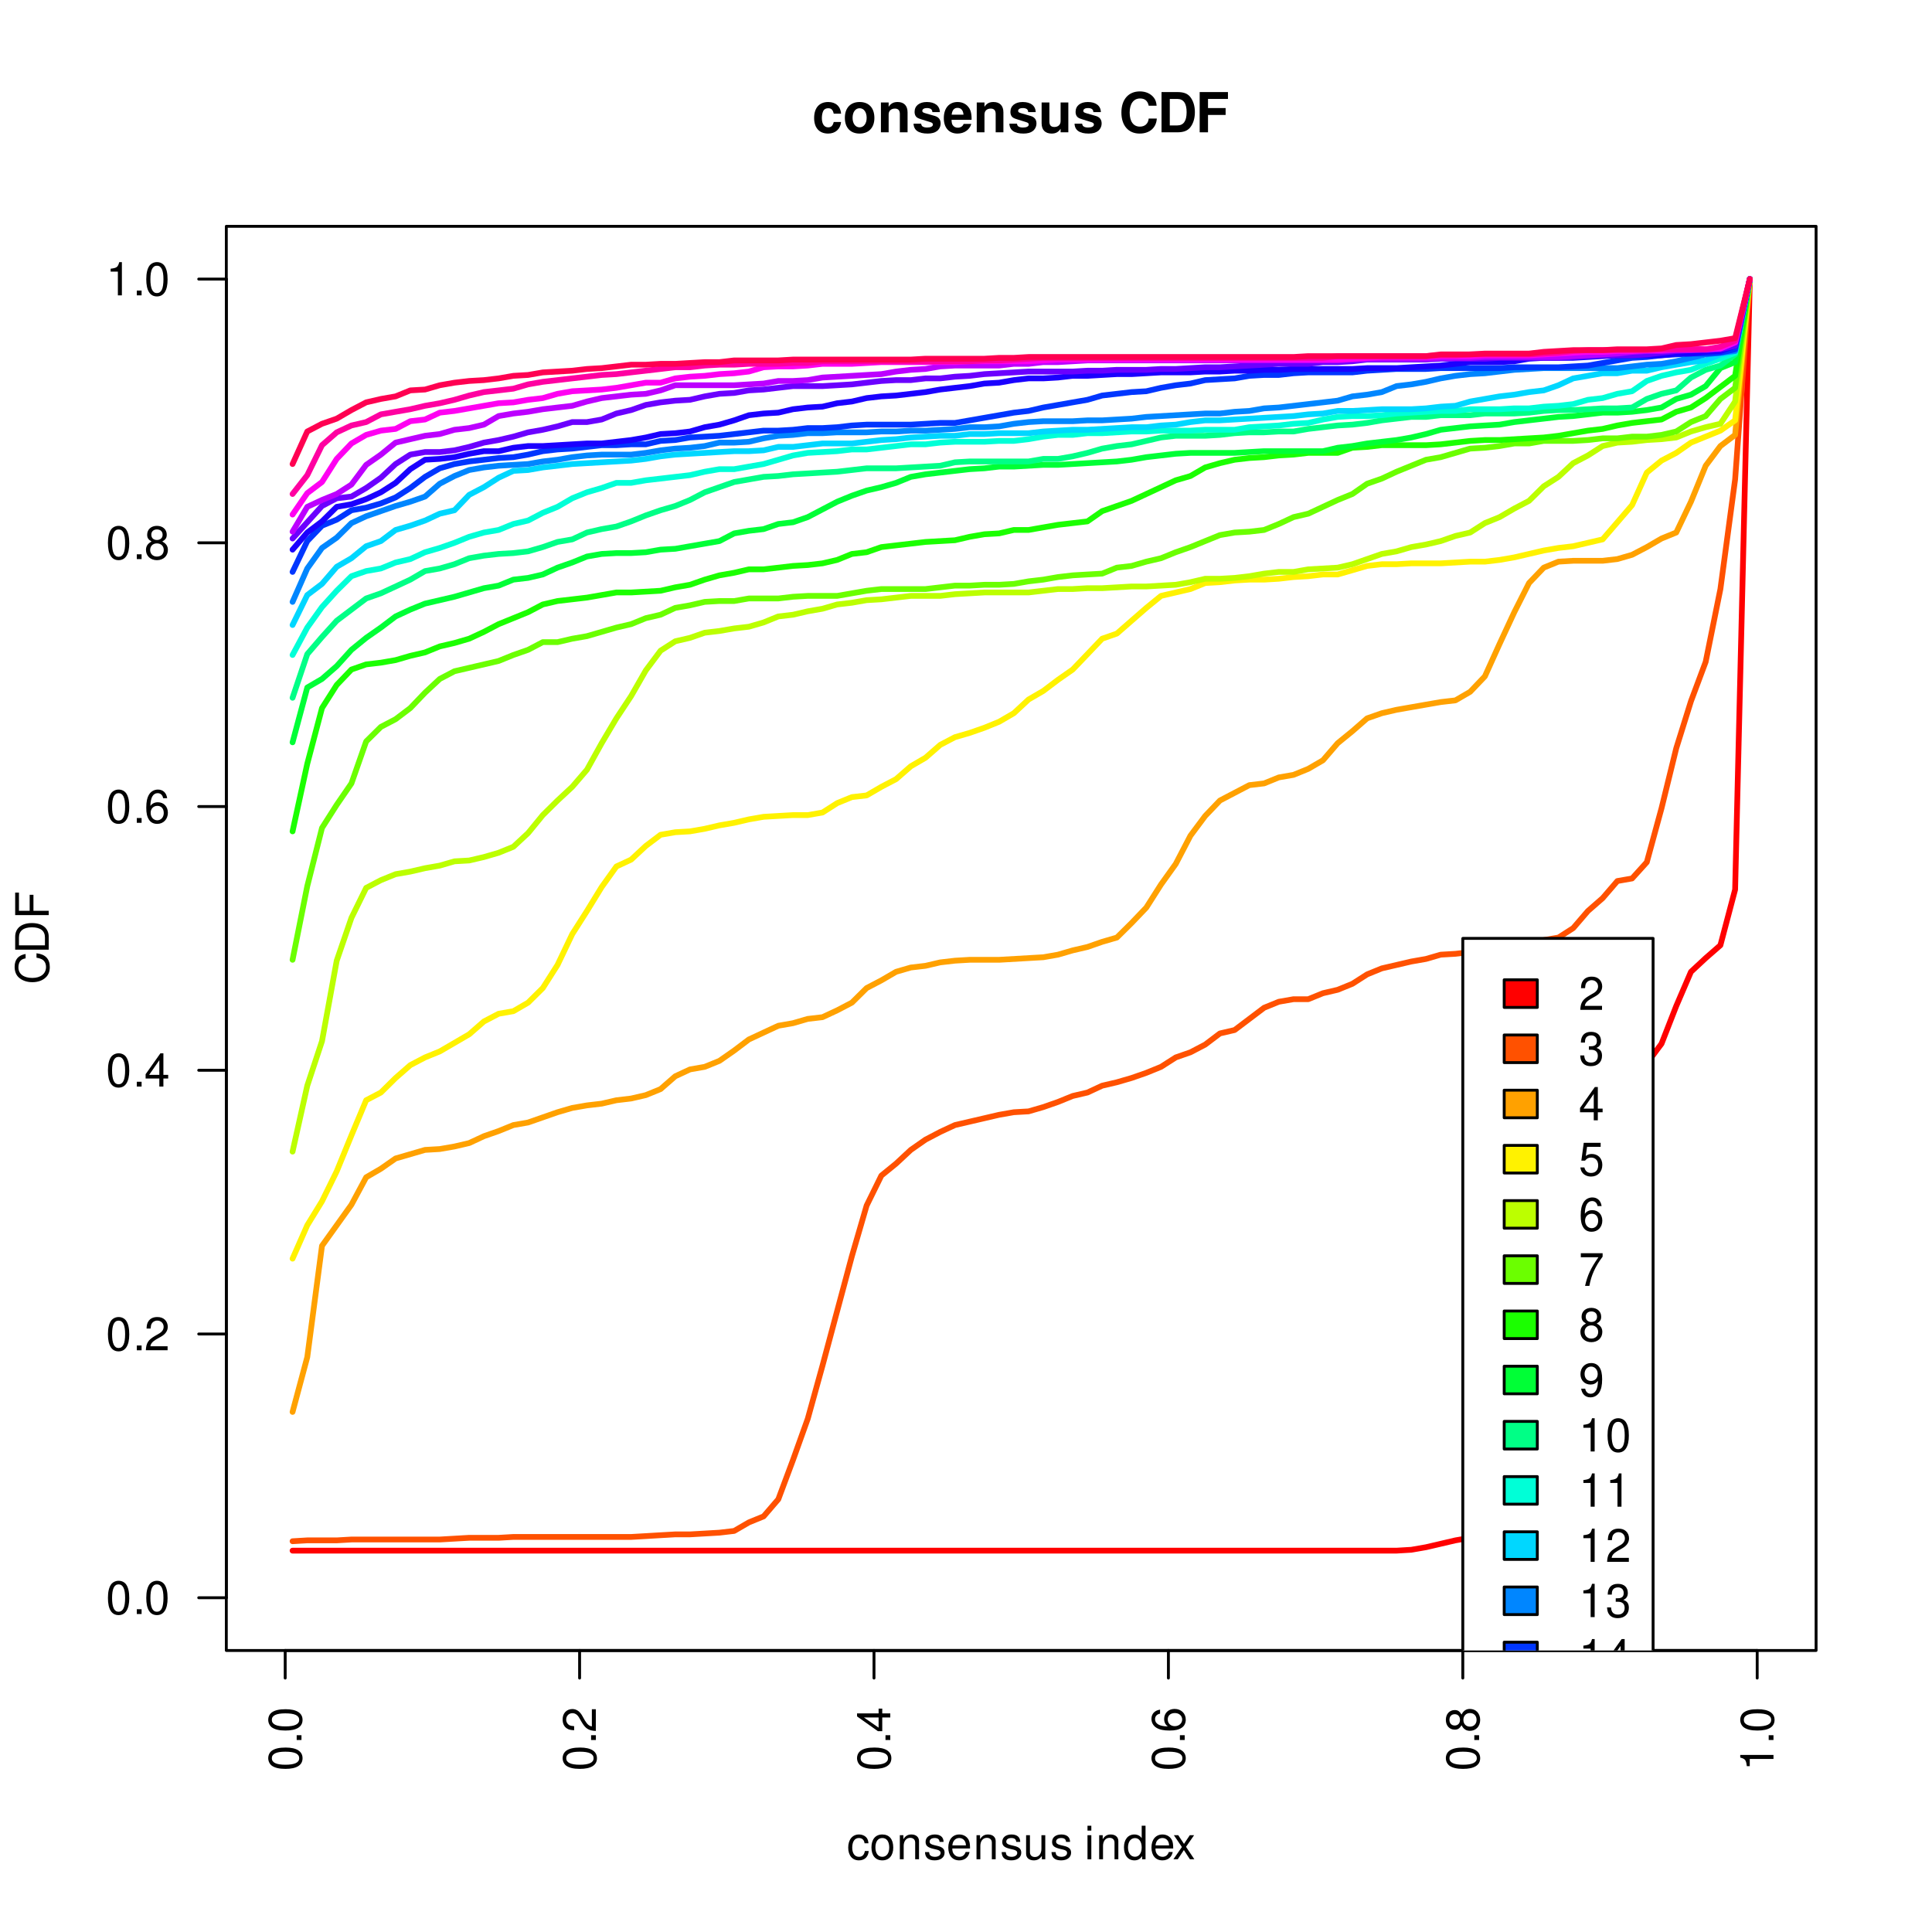 <?xml version="1.0" encoding="UTF-8"?>
<svg xmlns="http://www.w3.org/2000/svg" xmlns:xlink="http://www.w3.org/1999/xlink" width="504" height="504" viewBox="0 0 504 504">
<defs>
<g>
<g id="glyph-0-0">
</g>
<g id="glyph-0-1">
<path d="M -8.672 -3.297 C -8.672 -2.516 -8.312 -1.781 -7.734 -1.344 C -6.953 -0.797 -5.812 -0.516 -4.203 -0.516 C -1.266 -0.516 0.281 -1.469 0.281 -3.297 C 0.281 -5.094 -1.266 -6.078 -4.125 -6.078 C -5.812 -6.078 -6.938 -5.812 -7.734 -5.25 C -8.328 -4.812 -8.672 -4.109 -8.672 -3.297 Z M -7.734 -3.297 C -7.734 -4.438 -6.578 -5 -4.219 -5 C -1.75 -5 -0.594 -4.453 -0.594 -3.281 C -0.594 -2.156 -1.797 -1.594 -4.188 -1.594 C -6.578 -1.594 -7.734 -2.156 -7.734 -3.297 Z M -7.734 -3.297 "/>
</g>
<g id="glyph-0-2">
<path d="M -1.25 -2.297 L -1.25 -1.047 L 0 -1.047 L 0 -2.297 Z M -1.25 -2.297 "/>
</g>
<g id="glyph-0-3">
<path d="M -1.047 -6.078 L -1.047 -1.594 C -1.766 -1.703 -2.219 -2.094 -2.859 -3.125 L -3.531 -4.328 C -4.188 -5.516 -5.078 -6.125 -6.141 -6.125 C -6.859 -6.125 -7.531 -5.844 -8 -5.344 C -8.453 -4.844 -8.672 -4.219 -8.672 -3.406 C -8.672 -2.328 -8.297 -1.531 -7.547 -1.062 C -7.094 -0.75 -6.547 -0.625 -5.672 -0.594 L -5.672 -1.656 C -6.266 -1.688 -6.609 -1.766 -6.906 -1.906 C -7.422 -2.188 -7.75 -2.734 -7.75 -3.375 C -7.75 -4.328 -7.062 -5.047 -6.125 -5.047 C -5.422 -5.047 -4.828 -4.656 -4.391 -3.906 L -3.75 -2.797 C -2.719 -1.016 -1.906 -0.5 -0.016 -0.406 L -0.016 -6.078 Z M -1.047 -6.078 "/>
</g>
<g id="glyph-0-4">
<path d="M -2.094 -3.922 L 0 -3.922 L 0 -4.984 L -2.094 -4.984 L -2.094 -6.234 L -3.047 -6.234 L -3.047 -4.984 L -8.672 -4.984 L -8.672 -4.203 L -3.219 -0.344 L -2.094 -0.344 Z M -3.047 -3.922 L -3.047 -1.266 L -6.875 -3.922 Z M -3.047 -3.922 "/>
</g>
<g id="glyph-0-5">
<path d="M -6.422 -5.969 C -7.844 -5.766 -8.672 -4.859 -8.672 -3.562 C -8.672 -2.625 -8.219 -1.781 -7.438 -1.281 C -6.594 -0.75 -5.531 -0.516 -3.953 -0.516 C -2.5 -0.516 -1.578 -0.719 -0.797 -1.234 C -0.094 -1.688 0.281 -2.438 0.281 -3.375 C 0.281 -4.984 -0.938 -6.156 -2.625 -6.156 C -4.219 -6.156 -5.359 -5.078 -5.359 -3.547 C -5.359 -2.719 -5.047 -2.047 -4.406 -1.594 C -6.547 -1.609 -7.734 -2.281 -7.734 -3.484 C -7.734 -4.234 -7.266 -4.75 -6.422 -4.922 Z M -4.422 -3.422 C -4.422 -4.438 -3.703 -5.078 -2.547 -5.078 C -1.453 -5.078 -0.656 -4.359 -0.656 -3.391 C -0.656 -2.406 -1.484 -1.656 -2.594 -1.656 C -3.672 -1.656 -4.422 -2.375 -4.422 -3.422 Z M -4.422 -3.422 "/>
</g>
<g id="glyph-0-6">
<path d="M -4.578 -4.688 C -5.109 -5.578 -5.547 -5.859 -6.359 -5.859 C -7.734 -5.859 -8.672 -4.812 -8.672 -3.297 C -8.672 -1.797 -7.734 -0.75 -6.375 -0.75 C -5.547 -0.75 -5.125 -1.016 -4.578 -1.891 C -4.078 -0.922 -3.375 -0.438 -2.406 -0.438 C -0.828 -0.438 0.281 -1.609 0.281 -3.297 C 0.281 -4.984 -0.828 -6.156 -2.406 -6.156 C -3.375 -6.156 -4.078 -5.672 -4.578 -4.688 Z M -7.734 -3.297 C -7.734 -4.203 -7.203 -4.781 -6.344 -4.781 C -5.516 -4.781 -4.984 -4.188 -4.984 -3.297 C -4.984 -2.406 -5.516 -1.828 -6.359 -1.828 C -7.203 -1.828 -7.734 -2.406 -7.734 -3.297 Z M -4.094 -3.297 C -4.094 -4.359 -3.391 -5.078 -2.391 -5.078 C -1.344 -5.078 -0.656 -4.375 -0.656 -3.281 C -0.656 -2.25 -1.375 -1.531 -2.375 -1.531 C -3.406 -1.531 -4.094 -2.234 -4.094 -3.297 Z M -4.094 -3.297 "/>
</g>
<g id="glyph-0-7">
<path d="M -6.188 -3.109 L 0 -3.109 L 0 -4.156 L -8.672 -4.156 L -8.672 -3.469 C -7.344 -3.094 -7.156 -2.859 -6.953 -1.219 L -6.188 -1.219 Z M -6.188 -3.109 "/>
</g>
<g id="glyph-0-8">
<path d="M -6.031 -7.938 C -7.953 -7.594 -8.891 -6.484 -8.891 -4.578 C -8.891 -3.391 -8.516 -2.453 -7.797 -1.797 C -6.938 -1.016 -5.688 -0.578 -4.266 -0.578 C -2.828 -0.578 -1.594 -1.016 -0.75 -1.844 C -0.047 -2.516 0.281 -3.391 0.281 -4.531 C 0.281 -6.656 -0.875 -7.859 -3.188 -8.125 L -3.188 -6.969 C -2.594 -6.875 -2.188 -6.75 -1.844 -6.578 C -1.109 -6.219 -0.703 -5.469 -0.703 -4.531 C -0.703 -2.797 -2.094 -1.688 -4.281 -1.688 C -6.531 -1.688 -7.906 -2.734 -7.906 -4.438 C -7.906 -5.141 -7.703 -5.812 -7.359 -6.172 C -7.062 -6.484 -6.703 -6.672 -6.031 -6.797 Z M -6.031 -7.938 "/>
</g>
<g id="glyph-0-9">
<path d="M 0 -1.062 L 0 -4.438 C 0 -6.641 -1.656 -8 -4.375 -8 C -7.094 -8 -8.75 -6.656 -8.75 -4.438 L -8.75 -1.062 Z M -0.984 -2.188 L -7.766 -2.188 L -7.766 -4.25 C -7.766 -5.969 -6.594 -6.891 -4.375 -6.891 C -2.141 -6.891 -0.984 -5.969 -0.984 -4.25 Z M -0.984 -2.188 "/>
</g>
<g id="glyph-0-10">
<path d="M -3.984 -2.203 L -3.984 -6.375 L -4.969 -6.375 L -4.969 -2.203 L -7.766 -2.203 L -7.766 -6.953 L -8.75 -6.953 L -8.75 -1.078 L 0 -1.078 L 0 -2.203 Z M -3.984 -2.203 "/>
</g>
<g id="glyph-1-0">
</g>
<g id="glyph-1-1">
<path d="M 3.297 -8.672 C 2.516 -8.672 1.781 -8.312 1.344 -7.734 C 0.797 -6.953 0.516 -5.812 0.516 -4.203 C 0.516 -1.266 1.469 0.281 3.297 0.281 C 5.094 0.281 6.078 -1.266 6.078 -4.125 C 6.078 -5.812 5.812 -6.938 5.25 -7.734 C 4.812 -8.328 4.109 -8.672 3.297 -8.672 Z M 3.297 -7.734 C 4.438 -7.734 5 -6.578 5 -4.219 C 5 -1.75 4.453 -0.594 3.281 -0.594 C 2.156 -0.594 1.594 -1.797 1.594 -4.188 C 1.594 -6.578 2.156 -7.734 3.297 -7.734 Z M 3.297 -7.734 "/>
</g>
<g id="glyph-1-2">
<path d="M 2.297 -1.25 L 1.047 -1.25 L 1.047 0 L 2.297 0 Z M 2.297 -1.25 "/>
</g>
<g id="glyph-1-3">
<path d="M 6.078 -1.047 L 1.594 -1.047 C 1.703 -1.766 2.094 -2.219 3.125 -2.859 L 4.328 -3.531 C 5.516 -4.188 6.125 -5.078 6.125 -6.141 C 6.125 -6.859 5.844 -7.531 5.344 -8 C 4.844 -8.453 4.219 -8.672 3.406 -8.672 C 2.328 -8.672 1.531 -8.297 1.062 -7.547 C 0.75 -7.094 0.625 -6.547 0.594 -5.672 L 1.656 -5.672 C 1.688 -6.266 1.766 -6.609 1.906 -6.906 C 2.188 -7.422 2.734 -7.75 3.375 -7.75 C 4.328 -7.75 5.047 -7.062 5.047 -6.125 C 5.047 -5.422 4.656 -4.828 3.906 -4.391 L 2.797 -3.75 C 1.016 -2.719 0.5 -1.906 0.406 -0.016 L 6.078 -0.016 Z M 6.078 -1.047 "/>
</g>
<g id="glyph-1-4">
<path d="M 3.922 -2.094 L 3.922 0 L 4.984 0 L 4.984 -2.094 L 6.234 -2.094 L 6.234 -3.047 L 4.984 -3.047 L 4.984 -8.672 L 4.203 -8.672 L 0.344 -3.219 L 0.344 -2.094 Z M 3.922 -3.047 L 1.266 -3.047 L 3.922 -6.875 Z M 3.922 -3.047 "/>
</g>
<g id="glyph-1-5">
<path d="M 5.969 -6.422 C 5.766 -7.844 4.859 -8.672 3.562 -8.672 C 2.625 -8.672 1.781 -8.219 1.281 -7.438 C 0.75 -6.594 0.516 -5.531 0.516 -3.953 C 0.516 -2.5 0.719 -1.578 1.234 -0.797 C 1.688 -0.094 2.438 0.281 3.375 0.281 C 4.984 0.281 6.156 -0.938 6.156 -2.625 C 6.156 -4.219 5.078 -5.359 3.547 -5.359 C 2.719 -5.359 2.047 -5.047 1.594 -4.406 C 1.609 -6.547 2.281 -7.734 3.484 -7.734 C 4.234 -7.734 4.75 -7.266 4.922 -6.422 Z M 3.422 -4.422 C 4.438 -4.422 5.078 -3.703 5.078 -2.547 C 5.078 -1.453 4.359 -0.656 3.391 -0.656 C 2.406 -0.656 1.656 -1.484 1.656 -2.594 C 1.656 -3.672 2.375 -4.422 3.422 -4.422 Z M 3.422 -4.422 "/>
</g>
<g id="glyph-1-6">
<path d="M 4.688 -4.578 C 5.578 -5.109 5.859 -5.547 5.859 -6.359 C 5.859 -7.734 4.812 -8.672 3.297 -8.672 C 1.797 -8.672 0.75 -7.734 0.75 -6.375 C 0.75 -5.547 1.016 -5.125 1.891 -4.578 C 0.922 -4.078 0.438 -3.375 0.438 -2.406 C 0.438 -0.828 1.609 0.281 3.297 0.281 C 4.984 0.281 6.156 -0.828 6.156 -2.406 C 6.156 -3.375 5.672 -4.078 4.688 -4.578 Z M 3.297 -7.734 C 4.203 -7.734 4.781 -7.203 4.781 -6.344 C 4.781 -5.516 4.188 -4.984 3.297 -4.984 C 2.406 -4.984 1.828 -5.516 1.828 -6.359 C 1.828 -7.203 2.406 -7.734 3.297 -7.734 Z M 3.297 -4.094 C 4.359 -4.094 5.078 -3.391 5.078 -2.391 C 5.078 -1.344 4.375 -0.656 3.281 -0.656 C 2.25 -0.656 1.531 -1.375 1.531 -2.375 C 1.531 -3.406 2.234 -4.094 3.297 -4.094 Z M 3.297 -4.094 "/>
</g>
<g id="glyph-1-7">
<path d="M 3.109 -6.188 L 3.109 0 L 4.156 0 L 4.156 -8.672 L 3.469 -8.672 C 3.094 -7.344 2.859 -7.156 1.219 -6.953 L 1.219 -6.188 Z M 3.109 -6.188 "/>
</g>
<g id="glyph-1-8">
<path d="M 5.656 -4.172 C 5.609 -4.781 5.469 -5.188 5.234 -5.531 C 4.797 -6.125 4.047 -6.469 3.172 -6.469 C 1.469 -6.469 0.375 -5.125 0.375 -3.031 C 0.375 -1.016 1.453 0.281 3.156 0.281 C 4.656 0.281 5.609 -0.625 5.719 -2.156 L 4.719 -2.156 C 4.547 -1.156 4.031 -0.641 3.188 -0.641 C 2.078 -0.641 1.422 -1.547 1.422 -3.031 C 1.422 -4.609 2.062 -5.547 3.156 -5.547 C 4 -5.547 4.531 -5.047 4.641 -4.172 Z M 5.656 -4.172 "/>
</g>
<g id="glyph-1-9">
<path d="M 3.266 -6.469 C 1.484 -6.469 0.438 -5.203 0.438 -3.094 C 0.438 -0.969 1.484 0.281 3.281 0.281 C 5.047 0.281 6.125 -0.984 6.125 -3.047 C 6.125 -5.234 5.094 -6.469 3.266 -6.469 Z M 3.281 -5.547 C 4.406 -5.547 5.078 -4.625 5.078 -3.062 C 5.078 -1.578 4.375 -0.641 3.281 -0.641 C 2.156 -0.641 1.469 -1.578 1.469 -3.094 C 1.469 -4.625 2.156 -5.547 3.281 -5.547 Z M 3.281 -5.547 "/>
</g>
<g id="glyph-1-10">
<path d="M 0.844 -6.281 L 0.844 0 L 1.844 0 L 1.844 -3.469 C 1.844 -4.75 2.516 -5.594 3.547 -5.594 C 4.344 -5.594 4.844 -5.109 4.844 -4.359 L 4.844 0 L 5.844 0 L 5.844 -4.75 C 5.844 -5.797 5.062 -6.469 3.859 -6.469 C 2.922 -6.469 2.312 -6.109 1.766 -5.234 L 1.766 -6.281 Z M 0.844 -6.281 "/>
</g>
<g id="glyph-1-11">
<path d="M 5.25 -4.531 C 5.25 -5.766 4.422 -6.469 2.969 -6.469 C 1.516 -6.469 0.562 -5.719 0.562 -4.547 C 0.562 -3.562 1.062 -3.094 2.562 -2.734 L 3.484 -2.516 C 4.188 -2.344 4.469 -2.094 4.469 -1.641 C 4.469 -1.047 3.875 -0.641 3 -0.641 C 2.453 -0.641 2 -0.797 1.75 -1.062 C 1.594 -1.25 1.531 -1.422 1.469 -1.875 L 0.406 -1.875 C 0.453 -0.422 1.266 0.281 2.922 0.281 C 4.5 0.281 5.516 -0.5 5.516 -1.719 C 5.516 -2.656 4.984 -3.172 3.734 -3.469 L 2.766 -3.703 C 1.953 -3.891 1.609 -4.156 1.609 -4.594 C 1.609 -5.188 2.125 -5.547 2.938 -5.547 C 3.75 -5.547 4.172 -5.203 4.203 -4.531 Z M 5.25 -4.531 "/>
</g>
<g id="glyph-1-12">
<path d="M 6.156 -2.812 C 6.156 -3.766 6.078 -4.344 5.906 -4.812 C 5.5 -5.844 4.531 -6.469 3.359 -6.469 C 1.609 -6.469 0.484 -5.141 0.484 -3.062 C 0.484 -0.984 1.562 0.281 3.344 0.281 C 4.781 0.281 5.766 -0.547 6.031 -1.906 L 5.016 -1.906 C 4.734 -1.078 4.172 -0.641 3.375 -0.641 C 2.734 -0.641 2.203 -0.938 1.859 -1.469 C 1.625 -1.828 1.531 -2.188 1.531 -2.812 Z M 1.547 -3.625 C 1.625 -4.781 2.344 -5.547 3.344 -5.547 C 4.375 -5.547 5.078 -4.75 5.078 -3.625 Z M 1.547 -3.625 "/>
</g>
<g id="glyph-1-13">
<path d="M 5.781 0 L 5.781 -6.281 L 4.781 -6.281 L 4.781 -2.719 C 4.781 -1.438 4.109 -0.594 3.078 -0.594 C 2.281 -0.594 1.781 -1.078 1.781 -1.844 L 1.781 -6.281 L 0.781 -6.281 L 0.781 -1.438 C 0.781 -0.391 1.562 0.281 2.781 0.281 C 3.703 0.281 4.297 -0.047 4.891 -0.875 L 4.891 0 Z M 5.781 0 "/>
</g>
<g id="glyph-1-14">
</g>
<g id="glyph-1-15">
<path d="M 1.797 -6.281 L 0.797 -6.281 L 0.797 0 L 1.797 0 Z M 1.797 -8.75 L 0.797 -8.75 L 0.797 -7.484 L 1.797 -7.484 Z M 1.797 -8.75 "/>
</g>
<g id="glyph-1-16">
<path d="M 5.938 -8.75 L 4.938 -8.75 L 4.938 -5.5 C 4.531 -6.125 3.859 -6.469 3.016 -6.469 C 1.375 -6.469 0.312 -5.156 0.312 -3.156 C 0.312 -1.031 1.344 0.281 3.047 0.281 C 3.906 0.281 4.516 -0.047 5.047 -0.828 L 5.047 0 L 5.938 0 Z M 3.188 -5.531 C 4.266 -5.531 4.938 -4.578 4.938 -3.078 C 4.938 -1.625 4.25 -0.656 3.188 -0.656 C 2.094 -0.656 1.359 -1.625 1.359 -3.094 C 1.359 -4.562 2.094 -5.531 3.188 -5.531 Z M 3.188 -5.531 "/>
</g>
<g id="glyph-1-17">
<path d="M 3.5 -3.25 L 5.609 -6.281 L 4.484 -6.281 L 2.969 -4.016 L 1.469 -6.281 L 0.328 -6.281 L 2.422 -3.203 L 0.203 0 L 1.344 0 L 2.938 -2.406 L 4.516 0 L 5.672 0 Z M 3.5 -3.25 "/>
</g>
<g id="glyph-1-18">
<path d="M 2.656 -4 L 3.234 -4 C 4.375 -4 4.984 -3.453 4.984 -2.406 C 4.984 -1.312 4.328 -0.656 3.234 -0.656 C 2.078 -0.656 1.516 -1.25 1.438 -2.516 L 0.391 -2.516 C 0.438 -1.828 0.547 -1.375 0.75 -0.984 C 1.203 -0.141 2.031 0.281 3.188 0.281 C 4.938 0.281 6.078 -0.781 6.078 -2.422 C 6.078 -3.531 5.656 -4.125 4.625 -4.484 C 5.422 -4.812 5.812 -5.406 5.812 -6.281 C 5.812 -7.781 4.844 -8.672 3.234 -8.672 C 1.516 -8.672 0.594 -7.719 0.562 -5.875 L 1.625 -5.875 C 1.625 -6.406 1.688 -6.703 1.812 -6.969 C 2.047 -7.469 2.578 -7.75 3.234 -7.75 C 4.172 -7.75 4.734 -7.188 4.734 -6.25 C 4.734 -5.641 4.531 -5.266 4.062 -5.062 C 3.766 -4.938 3.391 -4.891 2.656 -4.891 Z M 2.656 -4 "/>
</g>
<g id="glyph-1-19">
<path d="M 5.719 -8.516 L 1.312 -8.516 L 0.688 -3.875 L 1.656 -3.875 C 2.141 -4.469 2.562 -4.672 3.234 -4.672 C 4.375 -4.672 5.078 -3.891 5.078 -2.625 C 5.078 -1.406 4.375 -0.656 3.219 -0.656 C 2.297 -0.656 1.734 -1.125 1.469 -2.094 L 0.422 -2.094 C 0.562 -1.391 0.688 -1.062 0.938 -0.75 C 1.422 -0.094 2.281 0.281 3.234 0.281 C 4.953 0.281 6.156 -0.969 6.156 -2.766 C 6.156 -4.453 5.047 -5.609 3.406 -5.609 C 2.812 -5.609 2.328 -5.453 1.844 -5.094 L 2.172 -7.469 L 5.719 -7.469 Z M 5.719 -8.516 "/>
</g>
<g id="glyph-1-20">
<path d="M 6.234 -8.516 L 0.547 -8.516 L 0.547 -7.469 L 5.141 -7.469 C 3.125 -4.578 2.297 -2.797 1.656 0 L 2.781 0 C 3.25 -2.719 4.312 -5.062 6.234 -7.625 Z M 6.234 -8.516 "/>
</g>
<g id="glyph-1-21">
<path d="M 0.641 -1.984 C 0.844 -0.562 1.75 0.281 3.047 0.281 C 4 0.281 4.844 -0.188 5.344 -0.953 C 5.875 -1.812 6.109 -2.875 6.109 -4.438 C 6.109 -5.906 5.891 -6.828 5.391 -7.594 C 4.922 -8.297 4.172 -8.672 3.234 -8.672 C 1.625 -8.672 0.453 -7.469 0.453 -5.781 C 0.453 -4.188 1.531 -3.062 3.078 -3.062 C 3.875 -3.062 4.469 -3.344 5.016 -4.016 C 5 -1.844 4.328 -0.656 3.125 -0.656 C 2.375 -0.656 1.859 -1.141 1.688 -1.984 Z M 3.234 -7.75 C 4.219 -7.75 4.953 -6.922 4.953 -5.812 C 4.953 -4.734 4.234 -4 3.188 -4 C 2.172 -4 1.531 -4.719 1.531 -5.875 C 1.531 -6.953 2.25 -7.75 3.234 -7.75 Z M 3.234 -7.75 "/>
</g>
<g id="glyph-2-0">
</g>
<g id="glyph-2-1">
<path d="M 7.516 -4.875 C 7.375 -6.766 6.125 -7.906 4.156 -7.906 C 1.828 -7.906 0.484 -6.375 0.484 -3.734 C 0.484 -1.172 1.828 0.328 4.141 0.328 C 6.016 0.328 7.328 -0.828 7.516 -2.688 L 5.594 -2.688 C 5.344 -1.688 4.938 -1.297 4.141 -1.297 C 3.109 -1.297 2.5 -2.203 2.5 -3.734 C 2.5 -4.484 2.656 -5.156 2.891 -5.625 C 3.125 -6.047 3.578 -6.281 4.156 -6.281 C 4.969 -6.281 5.359 -5.891 5.594 -4.875 Z M 7.516 -4.875 "/>
</g>
<g id="glyph-2-2">
<path d="M 4.344 -7.906 C 1.953 -7.906 0.5 -6.344 0.5 -3.781 C 0.5 -1.219 1.953 0.328 4.344 0.328 C 6.734 0.328 8.203 -1.219 8.203 -3.734 C 8.203 -6.375 6.766 -7.906 4.344 -7.906 Z M 4.344 -6.281 C 5.453 -6.281 6.188 -5.281 6.188 -3.766 C 6.188 -2.312 5.438 -1.297 4.344 -1.297 C 3.25 -1.297 2.516 -2.297 2.516 -3.781 C 2.516 -5.281 3.25 -6.281 4.344 -6.281 Z M 4.344 -6.281 "/>
</g>
<g id="glyph-2-3">
<path d="M 0.906 -7.781 L 0.906 0 L 2.922 0 L 2.922 -4.672 C 2.922 -5.594 3.562 -6.188 4.547 -6.188 C 5.422 -6.188 5.844 -5.719 5.844 -4.797 L 5.844 0 L 7.859 0 L 7.859 -5.219 C 7.859 -6.938 6.922 -7.906 5.266 -7.906 C 4.203 -7.906 3.5 -7.531 2.922 -6.656 L 2.922 -7.781 Z M 0.906 -7.781 "/>
</g>
<g id="glyph-2-4">
<path d="M 7.281 -5.266 C 7.25 -6.922 5.984 -7.906 3.891 -7.906 C 1.922 -7.906 0.688 -6.922 0.688 -5.312 C 0.688 -4.797 0.844 -4.344 1.125 -4.047 C 1.391 -3.781 1.641 -3.641 2.391 -3.406 L 4.797 -2.656 C 5.297 -2.5 5.469 -2.328 5.469 -2.016 C 5.469 -1.547 4.906 -1.25 3.969 -1.25 C 3.438 -1.25 3.047 -1.344 2.781 -1.531 C 2.562 -1.688 2.484 -1.844 2.391 -2.266 L 0.422 -2.266 C 0.469 -0.547 1.734 0.328 4.094 0.328 C 5.172 0.328 6 0.094 6.562 -0.359 C 7.141 -0.828 7.484 -1.547 7.484 -2.312 C 7.484 -3.312 6.984 -3.969 5.969 -4.266 L 3.422 -5 C 2.859 -5.172 2.703 -5.281 2.703 -5.609 C 2.703 -6.031 3.172 -6.328 3.875 -6.328 C 4.844 -6.328 5.312 -5.984 5.328 -5.266 Z M 7.281 -5.266 "/>
</g>
<g id="glyph-2-5">
<path d="M 7.547 -3.25 C 7.562 -3.422 7.562 -3.5 7.562 -3.594 C 7.562 -4.375 7.453 -5.094 7.266 -5.641 C 6.734 -7.062 5.484 -7.906 3.922 -7.906 C 1.688 -7.906 0.312 -6.297 0.312 -3.688 C 0.312 -1.203 1.672 0.328 3.875 0.328 C 5.625 0.328 7.031 -0.641 7.484 -2.188 L 5.484 -2.188 C 5.25 -1.562 4.688 -1.203 3.953 -1.203 C 3.375 -1.203 2.906 -1.453 2.625 -1.891 C 2.438 -2.172 2.359 -2.516 2.328 -3.25 Z M 2.359 -4.594 C 2.5 -5.797 3 -6.375 3.891 -6.375 C 4.812 -6.375 5.359 -5.75 5.453 -4.594 Z M 2.359 -4.594 "/>
</g>
<g id="glyph-2-6">
<path d="M 7.797 0 L 7.797 -7.781 L 5.781 -7.781 L 5.781 -2.906 C 5.781 -1.984 5.141 -1.391 4.156 -1.391 C 3.281 -1.391 2.859 -1.844 2.859 -2.781 L 2.859 -7.781 L 0.828 -7.781 L 0.828 -2.359 C 0.828 -0.641 1.766 0.328 3.438 0.328 C 4.5 0.328 5.203 -0.047 5.781 -0.922 L 5.781 0 Z M 7.797 0 "/>
</g>
<g id="glyph-2-7">
</g>
<g id="glyph-2-8">
<path d="M 9.828 -6.938 C 9.75 -7.844 9.562 -8.422 9.125 -9.016 C 8.312 -10.078 7.016 -10.672 5.453 -10.672 C 2.484 -10.672 0.641 -8.562 0.641 -5.156 C 0.641 -1.766 2.469 0.328 5.391 0.328 C 8.016 0.328 9.734 -1.188 9.875 -3.594 L 7.766 -3.594 C 7.625 -2.25 6.781 -1.484 5.453 -1.484 C 3.781 -1.484 2.797 -2.844 2.797 -5.125 C 2.797 -7.453 3.812 -8.828 5.516 -8.828 C 6.766 -8.828 7.484 -8.219 7.766 -6.938 Z M 9.828 -6.938 "/>
</g>
<g id="glyph-2-9">
<path d="M 1.109 0 L 5.219 0 C 6.812 0 7.828 -0.375 8.547 -1.219 C 9.359 -2.203 9.812 -3.609 9.812 -5.266 C 9.812 -6.891 9.359 -8.297 8.547 -9.297 C 7.828 -10.141 6.828 -10.5 5.219 -10.5 L 1.109 -10.5 Z M 3.266 -1.797 L 3.266 -8.703 L 5.219 -8.703 C 6.844 -8.703 7.656 -7.562 7.656 -5.25 C 7.656 -2.938 6.844 -1.797 5.219 -1.797 Z M 3.266 -1.797 "/>
</g>
<g id="glyph-2-10">
<path d="M 3.234 -4.531 L 7.828 -4.531 L 7.828 -6.328 L 3.234 -6.328 L 3.234 -8.703 L 8.438 -8.703 L 8.438 -10.5 L 1.062 -10.5 L 1.062 0 L 3.234 0 Z M 3.234 -4.531 "/>
</g>
</g>
<clipPath id="clip-0">
<path clip-rule="nonzero" d="M 381 244 L 432 244 L 432 430.559 L 381 430.559 Z M 381 244 "/>
</clipPath>
<clipPath id="clip-1">
<path clip-rule="nonzero" d="M 392 428 L 402 428 L 402 430.559 L 392 430.559 Z M 392 428 "/>
</clipPath>
<clipPath id="clip-2">
<path clip-rule="nonzero" d="M 413 427 L 426 427 L 426 430.559 L 413 430.559 Z M 413 427 "/>
</clipPath>
</defs>
<rect x="-50.4" y="-50.4" width="604.8" height="604.8" fill="rgb(100%, 100%, 100%)" fill-opacity="1"/>
<path fill="none" stroke-width="0.75" stroke-linecap="round" stroke-linejoin="round" stroke="rgb(100%, 100%, 100%)" stroke-opacity="1" stroke-miterlimit="10" d="M 461.102 416.801 C 461.102 420.398 455.699 420.398 455.699 416.801 C 455.699 413.199 461.102 413.199 461.102 416.801 "/>
<path fill="none" stroke-width="0.75" stroke-linecap="round" stroke-linejoin="round" stroke="rgb(0%, 0%, 0%)" stroke-opacity="1" stroke-miterlimit="10" d="M 74.398 430.559 L 458.398 430.559 "/>
<path fill="none" stroke-width="0.75" stroke-linecap="round" stroke-linejoin="round" stroke="rgb(0%, 0%, 0%)" stroke-opacity="1" stroke-miterlimit="10" d="M 74.398 430.559 L 74.398 437.762 "/>
<path fill="none" stroke-width="0.75" stroke-linecap="round" stroke-linejoin="round" stroke="rgb(0%, 0%, 0%)" stroke-opacity="1" stroke-miterlimit="10" d="M 151.199 430.559 L 151.199 437.762 "/>
<path fill="none" stroke-width="0.75" stroke-linecap="round" stroke-linejoin="round" stroke="rgb(0%, 0%, 0%)" stroke-opacity="1" stroke-miterlimit="10" d="M 228 430.559 L 228 437.762 "/>
<path fill="none" stroke-width="0.75" stroke-linecap="round" stroke-linejoin="round" stroke="rgb(0%, 0%, 0%)" stroke-opacity="1" stroke-miterlimit="10" d="M 304.801 430.559 L 304.801 437.762 "/>
<path fill="none" stroke-width="0.75" stroke-linecap="round" stroke-linejoin="round" stroke="rgb(0%, 0%, 0%)" stroke-opacity="1" stroke-miterlimit="10" d="M 381.602 430.559 L 381.602 437.762 "/>
<path fill="none" stroke-width="0.75" stroke-linecap="round" stroke-linejoin="round" stroke="rgb(0%, 0%, 0%)" stroke-opacity="1" stroke-miterlimit="10" d="M 458.398 430.559 L 458.398 437.762 "/>
<g fill="rgb(0%, 0%, 0%)" fill-opacity="1">
<use xlink:href="#glyph-0-1" x="78.646" y="461.961"/>
<use xlink:href="#glyph-0-2" x="78.646" y="454.961"/>
<use xlink:href="#glyph-0-1" x="78.646" y="451.961"/>
</g>
<g fill="rgb(0%, 0%, 0%)" fill-opacity="1">
<use xlink:href="#glyph-0-1" x="155.447" y="461.961"/>
<use xlink:href="#glyph-0-2" x="155.447" y="454.961"/>
<use xlink:href="#glyph-0-3" x="155.447" y="451.961"/>
</g>
<g fill="rgb(0%, 0%, 0%)" fill-opacity="1">
<use xlink:href="#glyph-0-1" x="232.248" y="461.961"/>
<use xlink:href="#glyph-0-2" x="232.248" y="454.961"/>
<use xlink:href="#glyph-0-4" x="232.248" y="451.961"/>
</g>
<g fill="rgb(0%, 0%, 0%)" fill-opacity="1">
<use xlink:href="#glyph-0-1" x="309.049" y="461.961"/>
<use xlink:href="#glyph-0-2" x="309.049" y="454.961"/>
<use xlink:href="#glyph-0-5" x="309.049" y="451.961"/>
</g>
<g fill="rgb(0%, 0%, 0%)" fill-opacity="1">
<use xlink:href="#glyph-0-1" x="385.85" y="461.961"/>
<use xlink:href="#glyph-0-2" x="385.85" y="454.961"/>
<use xlink:href="#glyph-0-6" x="385.85" y="451.961"/>
</g>
<g fill="rgb(0%, 0%, 0%)" fill-opacity="1">
<use xlink:href="#glyph-0-7" x="462.646" y="461.961"/>
<use xlink:href="#glyph-0-2" x="462.646" y="454.961"/>
<use xlink:href="#glyph-0-1" x="462.646" y="451.961"/>
</g>
<path fill="none" stroke-width="0.75" stroke-linecap="round" stroke-linejoin="round" stroke="rgb(0%, 0%, 0%)" stroke-opacity="1" stroke-miterlimit="10" d="M 59.039 416.801 L 59.039 72.801 "/>
<path fill="none" stroke-width="0.75" stroke-linecap="round" stroke-linejoin="round" stroke="rgb(0%, 0%, 0%)" stroke-opacity="1" stroke-miterlimit="10" d="M 59.039 416.801 L 51.84 416.801 "/>
<path fill="none" stroke-width="0.75" stroke-linecap="round" stroke-linejoin="round" stroke="rgb(0%, 0%, 0%)" stroke-opacity="1" stroke-miterlimit="10" d="M 59.039 348 L 51.84 348 "/>
<path fill="none" stroke-width="0.75" stroke-linecap="round" stroke-linejoin="round" stroke="rgb(0%, 0%, 0%)" stroke-opacity="1" stroke-miterlimit="10" d="M 59.039 279.199 L 51.84 279.199 "/>
<path fill="none" stroke-width="0.75" stroke-linecap="round" stroke-linejoin="round" stroke="rgb(0%, 0%, 0%)" stroke-opacity="1" stroke-miterlimit="10" d="M 59.039 210.398 L 51.84 210.398 "/>
<path fill="none" stroke-width="0.75" stroke-linecap="round" stroke-linejoin="round" stroke="rgb(0%, 0%, 0%)" stroke-opacity="1" stroke-miterlimit="10" d="M 59.039 141.602 L 51.84 141.602 "/>
<path fill="none" stroke-width="0.75" stroke-linecap="round" stroke-linejoin="round" stroke="rgb(0%, 0%, 0%)" stroke-opacity="1" stroke-miterlimit="10" d="M 59.039 72.801 L 51.84 72.801 "/>
<g fill="rgb(0%, 0%, 0%)" fill-opacity="1">
<use xlink:href="#glyph-1-1" x="27.641" y="421.049"/>
<use xlink:href="#glyph-1-2" x="34.641" y="421.049"/>
<use xlink:href="#glyph-1-1" x="37.641" y="421.049"/>
</g>
<g fill="rgb(0%, 0%, 0%)" fill-opacity="1">
<use xlink:href="#glyph-1-1" x="27.641" y="352.248"/>
<use xlink:href="#glyph-1-2" x="34.641" y="352.248"/>
<use xlink:href="#glyph-1-3" x="37.641" y="352.248"/>
</g>
<g fill="rgb(0%, 0%, 0%)" fill-opacity="1">
<use xlink:href="#glyph-1-1" x="27.641" y="283.447"/>
<use xlink:href="#glyph-1-2" x="34.641" y="283.447"/>
<use xlink:href="#glyph-1-4" x="37.641" y="283.447"/>
</g>
<g fill="rgb(0%, 0%, 0%)" fill-opacity="1">
<use xlink:href="#glyph-1-1" x="27.641" y="214.646"/>
<use xlink:href="#glyph-1-2" x="34.641" y="214.646"/>
<use xlink:href="#glyph-1-5" x="37.641" y="214.646"/>
</g>
<g fill="rgb(0%, 0%, 0%)" fill-opacity="1">
<use xlink:href="#glyph-1-1" x="27.641" y="145.85"/>
<use xlink:href="#glyph-1-2" x="34.641" y="145.85"/>
<use xlink:href="#glyph-1-6" x="37.641" y="145.85"/>
</g>
<g fill="rgb(0%, 0%, 0%)" fill-opacity="1">
<use xlink:href="#glyph-1-7" x="27.641" y="77.049"/>
<use xlink:href="#glyph-1-2" x="34.641" y="77.049"/>
<use xlink:href="#glyph-1-1" x="37.641" y="77.049"/>
</g>
<path fill="none" stroke-width="0.75" stroke-linecap="round" stroke-linejoin="round" stroke="rgb(0%, 0%, 0%)" stroke-opacity="1" stroke-miterlimit="10" d="M 59.039 430.559 L 473.762 430.559 L 473.762 59.039 L 59.039 59.039 Z M 59.039 430.559 "/>
<g fill="rgb(0%, 0%, 0%)" fill-opacity="1">
<use xlink:href="#glyph-2-1" x="211.898" y="34.517"/>
<use xlink:href="#glyph-2-2" x="219.898" y="34.517"/>
<use xlink:href="#glyph-2-3" x="228.898" y="34.517"/>
<use xlink:href="#glyph-2-4" x="237.898" y="34.517"/>
<use xlink:href="#glyph-2-5" x="245.898" y="34.517"/>
<use xlink:href="#glyph-2-3" x="253.898" y="34.517"/>
<use xlink:href="#glyph-2-4" x="262.898" y="34.517"/>
<use xlink:href="#glyph-2-6" x="270.898" y="34.517"/>
<use xlink:href="#glyph-2-4" x="279.898" y="34.517"/>
<use xlink:href="#glyph-2-7" x="287.898" y="34.517"/>
<use xlink:href="#glyph-2-8" x="291.898" y="34.517"/>
<use xlink:href="#glyph-2-9" x="301.898" y="34.517"/>
<use xlink:href="#glyph-2-10" x="311.898" y="34.517"/>
</g>
<g fill="rgb(0%, 0%, 0%)" fill-opacity="1">
<use xlink:href="#glyph-1-8" x="220.898" y="485.029"/>
<use xlink:href="#glyph-1-9" x="226.898" y="485.029"/>
<use xlink:href="#glyph-1-10" x="233.898" y="485.029"/>
<use xlink:href="#glyph-1-11" x="240.898" y="485.029"/>
<use xlink:href="#glyph-1-12" x="246.898" y="485.029"/>
<use xlink:href="#glyph-1-10" x="253.898" y="485.029"/>
<use xlink:href="#glyph-1-11" x="260.898" y="485.029"/>
<use xlink:href="#glyph-1-13" x="266.898" y="485.029"/>
<use xlink:href="#glyph-1-11" x="273.898" y="485.029"/>
<use xlink:href="#glyph-1-14" x="279.898" y="485.029"/>
<use xlink:href="#glyph-1-15" x="282.898" y="485.029"/>
<use xlink:href="#glyph-1-10" x="285.898" y="485.029"/>
<use xlink:href="#glyph-1-16" x="292.898" y="485.029"/>
<use xlink:href="#glyph-1-12" x="299.898" y="485.029"/>
<use xlink:href="#glyph-1-17" x="305.898" y="485.029"/>
</g>
<g fill="rgb(0%, 0%, 0%)" fill-opacity="1">
<use xlink:href="#glyph-0-8" x="12.709" y="256.801"/>
<use xlink:href="#glyph-0-9" x="12.709" y="248.801"/>
<use xlink:href="#glyph-0-10" x="12.709" y="239.801"/>
</g>
<path fill="none" stroke-width="1.5" stroke-linecap="round" stroke-linejoin="round" stroke="rgb(100%, 0%, 0%)" stroke-opacity="1" stroke-miterlimit="10" d="M 76.32 404.516 L 364.32 404.516 L 368.16 404.289 L 372 403.621 L 379.68 401.832 L 383.52 401.164 L 387.359 400.941 L 395.039 400.941 L 398.879 400.27 L 402.719 398.035 L 406.559 394.238 L 410.398 391.781 L 414.238 374.582 L 418.078 336.609 L 421.922 303.996 L 425.762 288.137 L 429.602 277.414 L 433.441 272.273 L 437.281 262.445 L 441.121 253.512 L 444.961 249.938 L 448.801 246.586 L 452.641 232.066 L 456.48 72.801 "/>
<path fill="none" stroke-width="1.5" stroke-linecap="round" stroke-linejoin="round" stroke="rgb(100%, 31.765%, 0%)" stroke-opacity="1" stroke-miterlimit="10" d="M 76.32 402.059 L 80.16 401.832 L 87.84 401.832 L 91.68 401.609 L 114.719 401.609 L 122.398 401.164 L 130.078 401.164 L 133.922 400.941 L 164.641 400.941 L 168.48 400.719 L 172.32 400.492 L 176.16 400.27 L 180 400.27 L 187.68 399.824 L 191.52 399.375 L 195.359 397.145 L 199.199 395.578 L 203.039 391.113 L 206.879 380.836 L 210.719 370.113 L 214.559 356.266 L 222.238 327.672 L 226.078 314.492 L 229.922 306.676 L 233.762 303.547 L 237.602 299.973 L 241.441 297.293 L 245.281 295.281 L 249.121 293.496 L 252.961 292.602 L 256.801 291.711 L 260.641 290.816 L 264.48 290.145 L 268.32 289.922 L 272.16 288.805 L 276 287.465 L 279.84 285.902 L 283.68 285.008 L 287.52 283.223 L 291.359 282.328 L 295.199 281.211 L 299.039 279.871 L 302.879 278.305 L 306.719 275.848 L 310.559 274.508 L 314.398 272.5 L 318.238 269.594 L 322.078 268.703 L 325.922 265.797 L 329.762 262.895 L 333.602 261.328 L 337.441 260.66 L 341.281 260.66 L 345.121 259.098 L 348.961 258.203 L 352.801 256.641 L 356.641 254.184 L 360.48 252.617 L 364.32 251.727 L 368.16 250.832 L 372 250.16 L 375.84 249.043 L 379.68 248.82 L 383.52 248.375 L 387.359 248.152 L 391.199 247.926 L 395.039 247.703 L 398.879 247.258 L 402.719 245.246 L 406.559 244.578 L 410.398 242.121 L 414.238 237.652 L 418.078 234.301 L 421.922 229.832 L 425.762 229.164 L 429.602 224.918 L 433.441 210.848 L 437.281 195.211 L 441.121 182.926 L 444.961 172.648 L 448.801 153.664 L 452.641 125.07 L 456.48 72.801 "/>
<path fill="none" stroke-width="1.5" stroke-linecap="round" stroke-linejoin="round" stroke="rgb(100%, 63.137%, 0%)" stroke-opacity="1" stroke-miterlimit="10" d="M 76.32 368.328 L 80.16 354.031 L 84 324.992 L 87.84 319.633 L 91.68 314.27 L 95.52 307.121 L 99.359 304.887 L 103.199 302.207 L 110.879 299.973 L 114.719 299.75 L 118.559 299.082 L 122.398 298.188 L 126.238 296.398 L 130.078 295.059 L 133.922 293.496 L 137.762 292.824 L 145.441 290.145 L 149.281 289.027 L 153.121 288.359 L 156.961 287.91 L 160.801 287.02 L 164.641 286.57 L 168.48 285.68 L 172.32 284.113 L 176.16 280.762 L 180 278.977 L 183.84 278.305 L 187.68 276.742 L 191.52 274.062 L 195.359 271.16 L 199.199 269.371 L 203.039 267.586 L 206.879 266.914 L 210.719 265.797 L 214.559 265.352 L 218.398 263.562 L 222.238 261.555 L 226.078 257.754 L 229.922 255.746 L 233.762 253.512 L 237.602 252.395 L 241.441 251.949 L 245.281 251.055 L 249.121 250.609 L 252.961 250.383 L 260.641 250.383 L 272.16 249.715 L 276 249.043 L 279.84 247.926 L 283.68 247.035 L 287.52 245.695 L 291.359 244.578 L 295.199 240.777 L 299.039 236.758 L 302.879 230.727 L 306.719 225.367 L 310.559 217.996 L 314.398 212.855 L 318.238 208.836 L 322.078 206.824 L 325.922 204.816 L 329.762 204.367 L 333.602 202.805 L 337.441 202.137 L 341.281 200.57 L 345.121 198.336 L 348.961 193.871 L 352.801 190.742 L 356.641 187.391 L 360.48 186.051 L 364.32 185.16 L 372 183.816 L 375.84 183.148 L 379.68 182.703 L 383.52 180.469 L 387.359 176.445 L 391.199 167.957 L 395.039 159.695 L 398.879 152.098 L 402.719 148.078 L 406.559 146.516 L 410.398 146.289 L 418.078 146.289 L 421.922 145.844 L 425.762 144.727 L 429.602 142.719 L 433.441 140.484 L 437.281 138.918 L 441.121 130.879 L 444.961 121.496 L 448.801 116.359 L 452.641 113.453 L 456.48 72.801 "/>
<path fill="none" stroke-width="1.5" stroke-linecap="round" stroke-linejoin="round" stroke="rgb(100%, 94.902%, 0%)" stroke-opacity="1" stroke-miterlimit="10" d="M 76.32 328.344 L 80.16 319.633 L 84 313.375 L 87.84 305.559 L 91.68 296.176 L 95.52 287.02 L 99.359 285.008 L 103.199 281.211 L 107.039 277.859 L 110.879 275.848 L 114.719 274.285 L 122.398 269.816 L 126.238 266.469 L 130.078 264.457 L 133.922 263.785 L 137.762 261.555 L 141.602 257.754 L 145.441 251.727 L 149.281 243.684 L 153.121 237.652 L 156.961 231.398 L 160.801 226.035 L 164.641 224.25 L 168.48 220.676 L 172.32 217.77 L 176.16 217.102 L 180 216.879 L 183.84 216.207 L 187.68 215.312 L 191.52 214.645 L 195.359 213.75 L 199.199 213.082 L 203.039 212.855 L 206.879 212.633 L 210.719 212.633 L 214.559 211.965 L 218.398 209.508 L 222.238 207.941 L 226.078 207.496 L 229.922 205.262 L 233.762 203.25 L 237.602 199.902 L 241.441 197.668 L 245.281 194.316 L 249.121 192.305 L 252.961 191.191 L 256.801 189.848 L 260.641 188.285 L 264.48 186.051 L 268.32 182.477 L 272.16 180.246 L 276 177.34 L 279.84 174.66 L 283.68 170.641 L 287.52 166.617 L 291.359 165.277 L 295.199 161.926 L 299.039 158.578 L 302.879 155.449 L 306.719 154.555 L 310.559 153.664 L 314.398 152.098 L 318.238 151.875 L 322.078 151.43 L 325.922 151.207 L 329.762 151.207 L 333.602 150.98 L 337.441 150.535 L 341.281 150.312 L 345.121 149.863 L 348.961 149.863 L 352.801 148.75 L 356.641 147.633 L 360.48 147.184 L 364.32 147.184 L 368.16 146.961 L 375.84 146.961 L 383.52 146.516 L 387.359 146.516 L 391.199 146.066 L 395.039 145.398 L 402.719 143.609 L 406.559 142.941 L 410.398 142.492 L 414.238 141.602 L 418.078 140.707 L 421.922 136.238 L 425.762 131.77 L 429.602 123.281 L 433.441 120.156 L 437.281 118.145 L 441.121 115.465 L 444.961 113.902 L 448.801 112.336 L 452.641 109.656 L 456.48 72.801 "/>
<path fill="none" stroke-width="1.5" stroke-linecap="round" stroke-linejoin="round" stroke="rgb(73.725%, 100%, 0%)" stroke-opacity="1" stroke-miterlimit="10" d="M 76.32 300.422 L 80.16 283.223 L 84 271.605 L 87.84 250.609 L 91.68 239.438 L 95.52 231.621 L 99.359 229.609 L 103.199 228.047 L 107.039 227.375 L 110.879 226.484 L 114.719 225.812 L 118.559 224.695 L 122.398 224.473 L 126.238 223.578 L 130.078 222.461 L 133.922 220.898 L 137.762 217.324 L 141.602 212.633 L 145.441 208.836 L 149.281 205.262 L 153.121 200.793 L 156.961 193.871 L 160.801 187.391 L 164.641 181.586 L 168.48 174.883 L 172.32 169.746 L 176.16 167.289 L 180 166.395 L 183.84 165.055 L 187.68 164.609 L 191.52 163.938 L 195.359 163.492 L 199.199 162.375 L 203.039 160.809 L 206.879 160.363 L 210.719 159.469 L 214.559 158.801 L 218.398 157.684 L 222.238 157.238 L 226.078 156.566 L 229.922 156.344 L 233.762 155.895 L 237.602 155.449 L 245.281 155.449 L 249.121 155.004 L 252.961 154.777 L 256.801 154.555 L 268.32 154.555 L 276 153.664 L 279.84 153.664 L 283.68 153.438 L 287.52 153.438 L 295.199 152.992 L 299.039 152.992 L 306.719 152.547 L 310.559 151.875 L 314.398 150.98 L 318.238 150.98 L 322.078 150.758 L 325.922 150.312 L 329.762 149.641 L 333.602 149.195 L 337.441 149.195 L 341.281 148.523 L 348.961 148.078 L 352.801 147.184 L 360.48 144.504 L 364.32 143.832 L 368.16 142.719 L 372 142.047 L 375.84 141.152 L 379.68 139.812 L 383.52 138.918 L 387.359 136.461 L 391.199 134.898 L 395.039 132.664 L 398.879 130.656 L 402.719 126.855 L 406.559 124.398 L 410.398 120.824 L 414.238 118.816 L 418.078 116.359 L 421.922 115.465 L 425.762 115.242 L 429.602 114.793 L 433.441 114.57 L 437.281 114.125 L 441.121 112.562 L 444.961 111.445 L 448.801 110.551 L 452.641 104.742 L 456.48 72.801 "/>
<path fill="none" stroke-width="1.5" stroke-linecap="round" stroke-linejoin="round" stroke="rgb(41.961%, 100%, 0%)" stroke-opacity="1" stroke-miterlimit="10" d="M 76.32 250.383 L 80.16 231.176 L 84 215.984 L 87.84 209.953 L 91.68 204.367 L 95.52 193.422 L 99.359 189.625 L 103.199 187.617 L 107.039 184.711 L 110.879 180.691 L 114.719 177.117 L 118.559 175.105 L 122.398 174.215 L 130.078 172.426 L 133.922 170.863 L 137.762 169.523 L 141.602 167.512 L 145.441 167.512 L 149.281 166.617 L 153.121 165.949 L 160.801 163.715 L 164.641 162.82 L 168.48 161.258 L 172.32 160.363 L 176.16 158.578 L 180 157.906 L 183.84 157.012 L 187.68 156.789 L 191.52 156.789 L 195.359 156.121 L 203.039 156.121 L 206.879 155.672 L 210.719 155.449 L 218.398 155.449 L 222.238 154.777 L 226.078 154.109 L 229.922 153.664 L 241.441 153.664 L 245.281 153.215 L 249.121 152.77 L 252.961 152.77 L 256.801 152.547 L 260.641 152.547 L 264.48 152.32 L 268.32 151.652 L 272.16 151.207 L 276 150.535 L 279.84 150.09 L 283.68 149.863 L 287.52 149.641 L 291.359 148.078 L 295.199 147.633 L 299.039 146.516 L 302.879 145.621 L 306.719 144.059 L 310.559 142.719 L 314.398 141.152 L 318.238 139.59 L 322.078 138.918 L 325.922 138.695 L 329.762 138.25 L 333.602 136.688 L 337.441 134.898 L 341.281 134.004 L 345.121 132.219 L 348.961 130.43 L 352.801 128.867 L 356.641 126.188 L 360.48 124.848 L 364.32 123.059 L 372 119.934 L 375.84 119.262 L 383.52 117.027 L 387.359 116.805 L 391.199 116.359 L 395.039 115.688 L 398.879 115.688 L 402.719 115.02 L 410.398 115.02 L 414.238 114.793 L 418.078 114.348 L 421.922 114.348 L 425.762 113.902 L 429.602 113.902 L 433.441 113.453 L 437.281 112.562 L 441.121 110.105 L 444.961 108.539 L 448.801 104.074 L 452.641 101.168 L 456.48 72.801 "/>
<path fill="none" stroke-width="1.5" stroke-linecap="round" stroke-linejoin="round" stroke="rgb(10.588%, 100%, 0%)" stroke-opacity="1" stroke-miterlimit="10" d="M 76.32 216.879 L 80.16 199.23 L 84 184.711 L 87.84 178.68 L 91.68 174.66 L 95.52 173.32 L 99.359 172.871 L 103.199 172.203 L 107.039 171.086 L 110.879 170.191 L 114.719 168.629 L 118.559 167.734 L 122.398 166.617 L 126.238 164.832 L 130.078 162.82 L 133.922 161.258 L 137.762 159.695 L 141.602 157.684 L 145.441 156.789 L 149.281 156.344 L 153.121 155.895 L 156.961 155.227 L 160.801 154.555 L 164.641 154.555 L 172.32 154.109 L 176.16 153.215 L 180 152.547 L 183.84 151.207 L 187.68 150.09 L 191.52 149.418 L 195.359 148.523 L 199.199 148.523 L 206.879 147.633 L 210.719 147.406 L 214.559 146.961 L 218.398 146.066 L 222.238 144.504 L 226.078 144.059 L 229.922 142.719 L 233.762 142.27 L 237.602 141.824 L 241.441 141.375 L 249.121 140.93 L 252.961 140.035 L 256.801 139.367 L 260.641 139.145 L 264.48 138.25 L 268.32 138.25 L 272.16 137.578 L 276 136.91 L 279.84 136.461 L 283.68 136.016 L 287.52 133.336 L 295.199 130.656 L 299.039 128.867 L 302.879 127.082 L 306.719 125.293 L 310.559 124.176 L 314.398 121.941 L 318.238 120.824 L 322.078 119.934 L 325.922 119.484 L 329.762 119.262 L 333.602 118.816 L 337.441 118.594 L 341.281 118.145 L 348.961 118.145 L 352.801 116.805 L 356.641 116.582 L 360.48 116.137 L 372 116.137 L 375.84 115.91 L 383.52 115.02 L 387.359 114.793 L 391.199 114.793 L 402.719 114.125 L 406.559 113.68 L 414.238 112.336 L 418.078 111.891 L 421.922 110.996 L 425.762 110.328 L 429.602 109.879 L 433.441 109.434 L 437.281 107.422 L 441.121 106.305 L 444.961 103.848 L 452.641 98.043 L 456.48 72.801 "/>
<path fill="none" stroke-width="1.5" stroke-linecap="round" stroke-linejoin="round" stroke="rgb(0%, 100%, 21.176%)" stroke-opacity="1" stroke-miterlimit="10" d="M 76.32 193.648 L 80.16 179.352 L 84 177.117 L 87.84 173.766 L 91.68 169.523 L 95.52 166.395 L 99.359 163.715 L 103.199 160.809 L 107.039 159.023 L 110.879 157.461 L 118.559 155.672 L 126.238 153.438 L 130.078 152.77 L 133.922 151.207 L 137.762 150.758 L 141.602 149.863 L 145.441 148.078 L 149.281 146.738 L 153.121 145.176 L 156.961 144.504 L 160.801 144.281 L 164.641 144.281 L 168.48 144.059 L 172.32 143.387 L 176.16 143.164 L 180 142.492 L 183.84 141.824 L 187.68 141.152 L 191.52 139.145 L 195.359 138.473 L 199.199 138.027 L 203.039 136.688 L 206.879 136.238 L 210.719 134.898 L 214.559 132.887 L 218.398 130.879 L 222.238 129.312 L 226.078 127.973 L 229.922 127.082 L 233.762 125.965 L 237.602 124.398 L 241.441 123.73 L 245.281 123.281 L 252.961 122.391 L 256.801 122.168 L 260.641 121.719 L 264.48 121.719 L 272.16 121.273 L 276 121.273 L 279.84 121.051 L 283.68 120.824 L 291.359 120.379 L 295.199 119.934 L 299.039 119.262 L 302.879 118.816 L 306.719 118.367 L 310.559 118.145 L 322.078 118.145 L 325.922 117.922 L 329.762 117.699 L 345.121 117.699 L 348.961 116.805 L 352.801 116.359 L 356.641 115.688 L 360.48 115.242 L 364.32 114.793 L 368.16 114.125 L 372 113.23 L 375.84 112.113 L 383.52 111.223 L 387.359 110.996 L 391.199 110.773 L 395.039 110.105 L 398.879 109.656 L 402.719 109.211 L 406.559 108.762 L 410.398 108.539 L 418.078 107.648 L 421.922 107.648 L 425.762 107.422 L 429.602 106.977 L 433.441 106.305 L 437.281 104.074 L 441.121 102.957 L 444.961 100.723 L 448.801 96.031 L 452.641 94.469 L 456.48 72.801 "/>
<path fill="none" stroke-width="1.5" stroke-linecap="round" stroke-linejoin="round" stroke="rgb(0%, 100%, 52.549%)" stroke-opacity="1" stroke-miterlimit="10" d="M 76.32 182.031 L 80.16 170.641 L 84 166.172 L 87.84 161.926 L 95.52 156.121 L 99.359 154.777 L 107.039 151.207 L 110.879 148.973 L 114.719 148.301 L 118.559 147.184 L 122.398 145.621 L 126.238 144.949 L 130.078 144.504 L 133.922 144.281 L 137.762 143.832 L 141.602 142.719 L 145.441 141.375 L 149.281 140.707 L 153.121 138.918 L 156.961 138.027 L 160.801 137.355 L 164.641 136.016 L 168.48 134.453 L 172.32 133.113 L 176.16 131.996 L 180 130.43 L 183.84 128.422 L 191.52 125.742 L 199.199 124.398 L 203.039 124.176 L 206.879 123.73 L 210.719 123.508 L 214.559 123.281 L 218.398 123.059 L 226.078 122.168 L 233.762 122.168 L 237.602 121.941 L 245.281 121.496 L 249.121 120.602 L 252.961 120.379 L 268.32 120.379 L 272.16 119.711 L 276 119.711 L 279.84 119.039 L 283.68 118.145 L 287.52 117.027 L 291.359 116.359 L 295.199 115.91 L 299.039 115.02 L 302.879 114.125 L 306.719 113.68 L 314.398 113.68 L 318.238 113.453 L 322.078 113.008 L 325.922 112.785 L 329.762 112.785 L 333.602 112.562 L 337.441 112.562 L 341.281 111.891 L 345.121 111.445 L 348.961 110.996 L 352.801 110.773 L 356.641 110.328 L 360.48 109.656 L 364.32 109.211 L 368.16 108.762 L 372 108.762 L 375.84 108.316 L 383.52 108.316 L 387.359 107.871 L 395.039 107.871 L 398.879 107.648 L 402.719 107.199 L 406.559 106.977 L 410.398 106.977 L 418.078 106.531 L 421.922 106.531 L 425.762 106.305 L 429.602 104.074 L 433.441 102.734 L 437.281 101.84 L 441.121 98.488 L 444.961 96.477 L 448.801 95.359 L 452.641 92.457 L 456.48 72.801 "/>
<path fill="none" stroke-width="1.5" stroke-linecap="round" stroke-linejoin="round" stroke="rgb(0%, 100%, 84.314%)" stroke-opacity="1" stroke-miterlimit="10" d="M 76.32 170.863 L 80.16 163.715 L 84 158.352 L 87.84 154.109 L 91.68 150.312 L 95.52 148.973 L 99.359 148.301 L 103.199 146.738 L 107.039 145.844 L 110.879 144.059 L 114.719 142.941 L 118.559 141.602 L 122.398 140.035 L 126.238 138.918 L 130.078 138.25 L 133.922 136.688 L 137.762 135.793 L 141.602 133.781 L 145.441 132.219 L 149.281 129.984 L 153.121 128.422 L 156.961 127.305 L 160.801 125.965 L 164.641 125.965 L 168.48 125.293 L 172.32 124.848 L 176.16 124.398 L 180 123.953 L 183.84 123.059 L 187.68 122.391 L 191.52 122.391 L 195.359 121.719 L 199.199 121.051 L 206.879 118.816 L 210.719 118.145 L 218.398 117.699 L 222.238 117.25 L 226.078 117.25 L 229.922 116.805 L 233.762 116.359 L 237.602 115.91 L 241.441 115.91 L 245.281 115.465 L 249.121 115.242 L 256.801 115.242 L 260.641 115.02 L 264.48 115.02 L 268.32 114.57 L 272.16 113.902 L 276 113.453 L 279.84 113.453 L 283.68 113.008 L 287.52 113.008 L 295.199 112.562 L 299.039 112.562 L 302.879 112.336 L 310.559 112.336 L 314.398 112.113 L 322.078 112.113 L 325.922 111.445 L 329.762 111.223 L 333.602 110.996 L 337.441 110.551 L 341.281 110.328 L 345.121 109.434 L 348.961 108.762 L 352.801 108.539 L 356.641 108.539 L 360.48 108.316 L 364.32 107.871 L 368.16 107.648 L 372 107.422 L 375.84 107.199 L 379.68 107.199 L 383.52 106.754 L 391.199 106.754 L 395.039 106.531 L 398.879 106.531 L 402.719 106.082 L 406.559 105.859 L 410.398 105.414 L 414.238 104.297 L 418.078 103.848 L 421.922 102.734 L 425.762 102.062 L 429.602 99.383 L 433.441 98.043 L 437.281 97.148 L 441.121 96.477 L 444.961 94.914 L 448.801 93.574 L 452.641 92.012 L 456.48 72.801 "/>
<path fill="none" stroke-width="1.5" stroke-linecap="round" stroke-linejoin="round" stroke="rgb(0%, 84.314%, 100%)" stroke-opacity="1" stroke-miterlimit="10" d="M 76.32 163.043 L 80.16 155.227 L 84 152.32 L 87.84 147.855 L 91.68 145.621 L 95.52 142.492 L 99.359 141.152 L 103.199 138.25 L 107.039 137.133 L 110.879 135.793 L 114.719 134.004 L 118.559 133.113 L 122.398 129.09 L 126.238 127.082 L 130.078 124.625 L 133.922 122.836 L 137.762 122.613 L 141.602 121.941 L 149.281 121.051 L 153.121 120.824 L 164.641 120.156 L 168.48 119.711 L 172.32 119.039 L 176.16 118.594 L 180 118.367 L 191.52 117.699 L 195.359 117.699 L 199.199 117.477 L 203.039 116.582 L 206.879 116.582 L 210.719 116.137 L 214.559 115.688 L 222.238 115.688 L 226.078 115.242 L 229.922 114.793 L 233.762 114.57 L 237.602 114.125 L 245.281 113.68 L 249.121 113.68 L 252.961 113.23 L 256.801 113.23 L 260.641 113.008 L 268.32 113.008 L 272.16 112.562 L 276 112.336 L 279.84 112.113 L 283.68 112.113 L 295.199 111.445 L 299.039 111.445 L 302.879 110.996 L 306.719 110.773 L 310.559 110.105 L 314.398 109.656 L 318.238 109.656 L 322.078 109.434 L 325.922 109.211 L 329.762 108.988 L 333.602 108.762 L 337.441 108.539 L 341.281 108.094 L 345.121 107.871 L 348.961 107.199 L 352.801 107.199 L 360.48 106.754 L 368.16 106.754 L 372 106.531 L 375.84 106.082 L 379.68 105.859 L 383.52 104.742 L 387.359 104.074 L 391.199 103.402 L 395.039 102.957 L 398.879 102.285 L 402.719 101.84 L 406.559 100.5 L 410.398 98.711 L 414.238 98.043 L 418.078 97.371 L 421.922 97.371 L 425.762 96.703 L 429.602 96.703 L 433.441 95.809 L 437.281 95.137 L 441.121 94.469 L 444.961 94.02 L 448.801 92.457 L 452.641 91.562 L 456.48 72.801 "/>
<path fill="none" stroke-width="1.5" stroke-linecap="round" stroke-linejoin="round" stroke="rgb(0%, 52.549%, 100%)" stroke-opacity="1" stroke-miterlimit="10" d="M 76.32 157.012 L 80.16 148.301 L 84 142.941 L 87.84 140.258 L 91.68 136.461 L 95.52 134.676 L 103.199 131.996 L 107.039 130.879 L 110.879 129.539 L 114.719 126.188 L 118.559 124.176 L 122.398 122.613 L 126.238 121.941 L 130.078 121.496 L 133.922 121.273 L 137.762 121.051 L 141.602 120.379 L 145.441 119.934 L 149.281 119.262 L 153.121 118.816 L 156.961 118.594 L 164.641 118.594 L 168.48 118.145 L 172.32 117.477 L 176.16 117.027 L 180 116.805 L 183.84 116.359 L 187.68 115.465 L 191.52 115.465 L 195.359 115.242 L 199.199 114.348 L 203.039 113.68 L 206.879 113.453 L 210.719 113.008 L 214.559 113.008 L 218.398 112.785 L 226.078 112.785 L 229.922 112.562 L 233.762 112.562 L 237.602 112.336 L 241.441 112.336 L 249.121 111.891 L 252.961 111.445 L 256.801 111.445 L 260.641 111.223 L 264.48 110.551 L 268.32 110.105 L 272.16 109.879 L 279.84 109.879 L 283.68 109.656 L 287.52 109.656 L 295.199 109.211 L 299.039 108.762 L 314.398 107.871 L 318.238 107.871 L 322.078 107.422 L 325.922 107.199 L 329.762 106.531 L 333.602 106.305 L 341.281 105.414 L 345.121 104.965 L 348.961 104.52 L 352.801 103.402 L 356.641 102.957 L 360.48 102.285 L 364.32 100.723 L 368.16 100.273 L 372 99.605 L 375.84 98.711 L 379.68 98.043 L 383.52 97.594 L 387.359 97.371 L 391.199 96.926 L 395.039 96.477 L 402.719 96.031 L 421.922 96.031 L 425.762 95.586 L 429.602 95.137 L 433.441 94.914 L 437.281 94.246 L 444.961 92.457 L 448.801 92.012 L 452.641 91.562 L 456.48 72.801 "/>
<path fill="none" stroke-width="1.5" stroke-linecap="round" stroke-linejoin="round" stroke="rgb(0%, 21.176%, 100%)" stroke-opacity="1" stroke-miterlimit="10" d="M 76.32 149.195 L 80.16 141.152 L 84 137.133 L 87.84 135.57 L 91.68 133.113 L 95.52 132.441 L 99.359 131.324 L 103.199 129.762 L 107.039 127.305 L 110.879 124.398 L 114.719 122.168 L 118.559 121.051 L 122.398 120.379 L 126.238 119.934 L 130.078 119.484 L 133.922 119.262 L 137.762 118.594 L 141.602 117.699 L 145.441 117.25 L 149.281 117.027 L 156.961 116.137 L 160.801 116.137 L 164.641 115.91 L 168.48 115.91 L 172.32 115.02 L 176.16 114.793 L 180 114.125 L 187.68 113.68 L 191.52 113.23 L 195.359 112.785 L 199.199 112.336 L 203.039 112.336 L 206.879 112.113 L 210.719 111.668 L 214.559 111.668 L 218.398 111.445 L 222.238 110.996 L 226.078 110.773 L 237.602 110.773 L 245.281 110.328 L 249.121 110.328 L 252.961 109.656 L 256.801 108.988 L 260.641 108.316 L 264.48 107.648 L 268.32 107.199 L 272.16 106.305 L 276 105.637 L 279.84 104.965 L 283.68 104.297 L 287.52 103.18 L 291.359 102.734 L 295.199 102.285 L 299.039 102.062 L 302.879 101.168 L 306.719 100.5 L 310.559 100.051 L 314.398 99.16 L 318.238 98.934 L 322.078 98.711 L 325.922 98.043 L 329.762 97.816 L 333.602 97.816 L 337.441 97.371 L 341.281 97.148 L 352.801 97.148 L 356.641 96.703 L 360.48 96.477 L 364.32 96.254 L 372 96.254 L 375.84 96.031 L 391.199 96.031 L 395.039 95.809 L 406.559 95.809 L 410.398 95.586 L 414.238 95.359 L 418.078 94.691 L 421.922 94.02 L 425.762 93.352 L 429.602 93.129 L 433.441 92.68 L 441.121 92.234 L 444.961 92.234 L 448.801 92.012 L 452.641 91.117 L 456.48 72.801 "/>
<path fill="none" stroke-width="1.5" stroke-linecap="round" stroke-linejoin="round" stroke="rgb(10.588%, 0%, 100%)" stroke-opacity="1" stroke-miterlimit="10" d="M 76.32 143.387 L 80.16 138.918 L 84 136.016 L 87.84 132.219 L 91.68 131.547 L 95.52 130.207 L 99.359 128.422 L 103.199 125.965 L 107.039 122.391 L 110.879 119.934 L 114.719 119.711 L 118.559 119.262 L 122.398 118.367 L 126.238 117.699 L 130.078 117.699 L 133.922 116.805 L 137.762 116.359 L 141.602 116.359 L 145.441 116.137 L 149.281 115.91 L 153.121 115.688 L 156.961 115.688 L 160.801 115.242 L 164.641 114.793 L 168.48 114.125 L 172.32 113.23 L 176.16 113.008 L 180 112.562 L 183.84 111.445 L 187.68 110.773 L 191.52 109.656 L 195.359 108.316 L 199.199 107.871 L 203.039 107.648 L 206.879 106.754 L 210.719 106.305 L 214.559 106.082 L 218.398 105.191 L 222.238 104.742 L 226.078 103.848 L 229.922 103.402 L 233.762 103.18 L 237.602 102.734 L 241.441 102.285 L 245.281 101.617 L 249.121 101.168 L 252.961 100.723 L 256.801 100.051 L 260.641 99.828 L 264.48 99.16 L 268.32 98.711 L 272.16 98.711 L 276 98.488 L 279.84 98.043 L 283.68 98.043 L 287.52 97.816 L 291.359 97.594 L 295.199 97.594 L 302.879 97.148 L 310.559 97.148 L 314.398 96.926 L 318.238 96.926 L 322.078 96.703 L 325.922 96.703 L 329.762 96.477 L 333.602 96.477 L 337.441 96.254 L 352.801 96.254 L 356.641 96.031 L 364.32 96.031 L 372 95.586 L 375.84 95.359 L 383.52 94.469 L 391.199 94.469 L 395.039 94.246 L 398.879 93.574 L 402.719 93.352 L 410.398 93.352 L 414.238 93.129 L 418.078 92.902 L 421.922 92.68 L 433.441 92.68 L 437.281 92.234 L 441.121 92.234 L 444.961 91.785 L 448.801 91.562 L 452.641 90.223 L 456.48 72.801 "/>
<path fill="none" stroke-width="1.5" stroke-linecap="round" stroke-linejoin="round" stroke="rgb(41.961%, 0%, 100%)" stroke-opacity="1" stroke-miterlimit="10" d="M 76.32 140.484 L 80.16 136.238 L 84 131.996 L 87.84 129.984 L 91.68 129.539 L 95.52 127.305 L 99.359 124.625 L 103.199 121.051 L 107.039 118.594 L 110.879 117.922 L 114.719 117.922 L 118.559 117.477 L 122.398 116.582 L 126.238 115.465 L 130.078 114.793 L 133.922 113.902 L 137.762 112.785 L 141.602 112.113 L 145.441 111.223 L 149.281 110.105 L 153.121 110.105 L 156.961 109.434 L 160.801 107.871 L 164.641 106.977 L 168.48 105.637 L 172.32 104.965 L 176.16 104.52 L 180 104.297 L 183.84 103.402 L 187.68 102.734 L 191.52 102.508 L 195.359 101.84 L 199.199 101.617 L 203.039 101.168 L 206.879 100.723 L 214.559 100.723 L 218.398 100.5 L 222.238 100.273 L 226.078 99.828 L 229.922 99.383 L 233.762 99.16 L 237.602 99.16 L 241.441 98.711 L 245.281 98.711 L 249.121 98.266 L 252.961 98.043 L 256.801 97.594 L 268.32 96.926 L 279.84 96.926 L 283.68 96.703 L 287.52 96.703 L 291.359 96.477 L 299.039 96.477 L 302.879 96.254 L 306.719 96.254 L 314.398 95.809 L 318.238 95.809 L 322.078 95.586 L 325.922 95.359 L 333.602 94.914 L 341.281 94.914 L 345.121 94.469 L 348.961 94.469 L 352.801 94.246 L 356.641 93.797 L 372 93.797 L 375.84 93.574 L 387.359 93.574 L 391.199 93.352 L 406.559 93.352 L 410.398 93.129 L 414.238 92.902 L 418.078 92.68 L 425.762 92.68 L 429.602 92.457 L 433.441 92.012 L 437.281 91.562 L 441.121 91.34 L 444.961 91.34 L 448.801 91.117 L 452.641 90.223 L 456.48 72.801 "/>
<path fill="none" stroke-width="1.5" stroke-linecap="round" stroke-linejoin="round" stroke="rgb(73.725%, 0%, 100%)" stroke-opacity="1" stroke-miterlimit="10" d="M 76.32 138.695 L 80.16 132.219 L 84 130.43 L 87.84 128.867 L 91.68 126.41 L 95.52 121.273 L 99.359 118.594 L 103.199 115.465 L 107.039 114.57 L 110.879 113.68 L 114.719 113.23 L 118.559 112.113 L 122.398 111.668 L 126.238 110.773 L 130.078 108.539 L 133.922 107.871 L 137.762 107.422 L 141.602 106.754 L 145.441 106.305 L 149.281 105.859 L 153.121 104.742 L 156.961 103.848 L 164.641 102.957 L 168.48 102.734 L 172.32 101.84 L 176.16 100.5 L 191.52 100.5 L 195.359 100.273 L 199.199 100.051 L 203.039 99.383 L 206.879 99.383 L 210.719 99.16 L 214.559 98.488 L 222.238 98.043 L 226.078 97.816 L 229.922 97.594 L 233.762 96.926 L 237.602 96.477 L 241.441 96.254 L 245.281 95.586 L 249.121 95.359 L 260.641 95.359 L 264.48 94.914 L 268.32 94.914 L 272.16 94.469 L 276 94.469 L 279.84 94.246 L 283.68 94.02 L 348.961 94.02 L 356.641 93.574 L 372 93.574 L 375.84 93.352 L 383.52 93.352 L 387.359 93.129 L 406.559 93.129 L 410.398 92.902 L 418.078 92.457 L 421.922 92.234 L 425.762 91.785 L 429.602 91.562 L 433.441 91.562 L 437.281 91.34 L 441.121 91.34 L 448.801 90.895 L 452.641 89.328 L 456.48 72.801 "/>
<path fill="none" stroke-width="1.5" stroke-linecap="round" stroke-linejoin="round" stroke="rgb(100%, 0%, 94.902%)" stroke-opacity="1" stroke-miterlimit="10" d="M 76.32 134.23 L 80.16 128.645 L 84 125.742 L 87.84 119.711 L 91.68 115.688 L 95.52 113.453 L 99.359 112.336 L 103.199 111.891 L 107.039 109.879 L 110.879 109.434 L 114.719 107.648 L 118.559 107.199 L 122.398 106.531 L 126.238 105.859 L 130.078 105.191 L 133.922 104.965 L 137.762 104.297 L 141.602 103.848 L 145.441 102.734 L 149.281 102.062 L 156.961 101.617 L 160.801 101.168 L 164.641 100.5 L 168.48 99.828 L 172.32 99.828 L 176.16 98.711 L 180 98.266 L 183.84 98.043 L 187.68 97.594 L 191.52 97.371 L 195.359 96.926 L 199.199 95.809 L 203.039 95.586 L 206.879 95.586 L 210.719 95.359 L 214.559 94.914 L 222.238 94.914 L 226.078 94.691 L 229.922 94.469 L 249.121 94.469 L 252.961 94.246 L 268.32 94.246 L 272.16 94.02 L 276 93.797 L 348.961 93.797 L 360.48 93.129 L 372 93.129 L 375.84 92.902 L 383.52 92.902 L 387.359 92.68 L 398.879 92.68 L 410.398 92.012 L 414.238 91.785 L 418.078 91.785 L 421.922 91.562 L 425.762 91.562 L 429.602 91.34 L 433.441 91.34 L 437.281 91.117 L 444.961 91.117 L 448.801 90.895 L 452.641 89.328 L 456.48 72.801 "/>
<path fill="none" stroke-width="1.5" stroke-linecap="round" stroke-linejoin="round" stroke="rgb(100%, 0%, 63.137%)" stroke-opacity="1" stroke-miterlimit="10" d="M 76.32 128.867 L 80.16 123.953 L 84 116.137 L 87.84 112.785 L 91.68 110.996 L 95.52 110.105 L 99.359 108.094 L 103.199 107.422 L 107.039 106.754 L 110.879 105.859 L 114.719 105.191 L 118.559 104.297 L 122.398 103.18 L 126.238 102.285 L 130.078 101.84 L 133.922 101.391 L 137.762 100.273 L 141.602 99.605 L 145.441 99.16 L 149.281 98.711 L 153.121 98.266 L 156.961 97.816 L 160.801 97.594 L 168.48 96.703 L 172.32 96.254 L 176.16 95.809 L 180 95.809 L 183.84 95.359 L 187.68 95.137 L 191.52 95.137 L 195.359 94.914 L 203.039 94.914 L 206.879 94.691 L 210.719 94.691 L 214.559 94.246 L 252.961 94.246 L 256.801 94.02 L 260.641 94.02 L 272.16 93.352 L 345.121 93.352 L 348.961 92.902 L 372 92.902 L 375.84 92.68 L 379.68 92.68 L 383.52 92.457 L 398.879 92.457 L 406.559 92.012 L 410.398 91.562 L 414.238 91.34 L 429.602 91.34 L 433.441 91.117 L 444.961 91.117 L 448.801 90.445 L 452.641 88.883 L 456.48 72.801 "/>
<path fill="none" stroke-width="1.5" stroke-linecap="round" stroke-linejoin="round" stroke="rgb(100%, 0%, 31.765%)" stroke-opacity="1" stroke-miterlimit="10" d="M 76.32 121.051 L 80.16 112.562 L 84 110.551 L 87.84 109.211 L 91.68 106.977 L 95.52 104.965 L 99.359 104.074 L 103.199 103.402 L 107.039 101.84 L 110.879 101.617 L 114.719 100.5 L 118.559 99.828 L 122.398 99.383 L 126.238 99.16 L 130.078 98.711 L 133.922 98.043 L 137.762 97.816 L 141.602 97.148 L 149.281 96.703 L 153.121 96.254 L 156.961 96.031 L 160.801 95.586 L 164.641 95.137 L 168.48 95.137 L 172.32 94.914 L 176.16 94.914 L 183.84 94.469 L 187.68 94.469 L 191.52 94.02 L 203.039 94.02 L 206.879 93.797 L 237.602 93.797 L 241.441 93.574 L 256.801 93.574 L 260.641 93.352 L 264.48 93.352 L 268.32 93.129 L 337.441 93.129 L 341.281 92.902 L 372 92.902 L 375.84 92.457 L 383.52 92.457 L 387.359 92.234 L 398.879 92.234 L 402.719 91.785 L 410.398 91.34 L 418.078 91.34 L 421.922 91.117 L 429.602 91.117 L 433.441 90.895 L 437.281 90 L 441.121 89.777 L 444.961 89.328 L 448.801 88.883 L 452.641 88.215 L 456.48 72.801 "/>
<g clip-path="url(#clip-0)">
<path fill-rule="nonzero" fill="rgb(100%, 100%, 100%)" fill-opacity="1" stroke-width="0.75" stroke-linecap="round" stroke-linejoin="round" stroke="rgb(0%, 0%, 0%)" stroke-opacity="1" stroke-miterlimit="10" d="M 381.602 244.801 L 431.242 244.801 L 431.242 532.801 L 381.602 532.801 Z M 381.602 244.801 "/>
</g>
<path fill-rule="nonzero" fill="rgb(100%, 0%, 0%)" fill-opacity="1" stroke-width="0.75" stroke-linecap="round" stroke-linejoin="round" stroke="rgb(0%, 0%, 0%)" stroke-opacity="1" stroke-miterlimit="10" d="M 392.398 255.602 L 401.039 255.602 L 401.039 262.801 L 392.398 262.801 Z M 392.398 255.602 "/>
<path fill-rule="nonzero" fill="rgb(100%, 31.765%, 0%)" fill-opacity="1" stroke-width="0.75" stroke-linecap="round" stroke-linejoin="round" stroke="rgb(0%, 0%, 0%)" stroke-opacity="1" stroke-miterlimit="10" d="M 392.398 270 L 401.039 270 L 401.039 277.199 L 392.398 277.199 Z M 392.398 270 "/>
<path fill-rule="nonzero" fill="rgb(100%, 63.137%, 0%)" fill-opacity="1" stroke-width="0.75" stroke-linecap="round" stroke-linejoin="round" stroke="rgb(0%, 0%, 0%)" stroke-opacity="1" stroke-miterlimit="10" d="M 392.398 284.398 L 401.039 284.398 L 401.039 291.598 L 392.398 291.598 Z M 392.398 284.398 "/>
<path fill-rule="nonzero" fill="rgb(100%, 94.902%, 0%)" fill-opacity="1" stroke-width="0.75" stroke-linecap="round" stroke-linejoin="round" stroke="rgb(0%, 0%, 0%)" stroke-opacity="1" stroke-miterlimit="10" d="M 392.398 298.801 L 401.039 298.801 L 401.039 306 L 392.398 306 Z M 392.398 298.801 "/>
<path fill-rule="nonzero" fill="rgb(73.725%, 100%, 0%)" fill-opacity="1" stroke-width="0.75" stroke-linecap="round" stroke-linejoin="round" stroke="rgb(0%, 0%, 0%)" stroke-opacity="1" stroke-miterlimit="10" d="M 392.398 313.199 L 401.039 313.199 L 401.039 320.398 L 392.398 320.398 Z M 392.398 313.199 "/>
<path fill-rule="nonzero" fill="rgb(41.961%, 100%, 0%)" fill-opacity="1" stroke-width="0.75" stroke-linecap="round" stroke-linejoin="round" stroke="rgb(0%, 0%, 0%)" stroke-opacity="1" stroke-miterlimit="10" d="M 392.398 327.602 L 401.039 327.602 L 401.039 334.801 L 392.398 334.801 Z M 392.398 327.602 "/>
<path fill-rule="nonzero" fill="rgb(10.588%, 100%, 0%)" fill-opacity="1" stroke-width="0.75" stroke-linecap="round" stroke-linejoin="round" stroke="rgb(0%, 0%, 0%)" stroke-opacity="1" stroke-miterlimit="10" d="M 392.398 342 L 401.039 342 L 401.039 349.199 L 392.398 349.199 Z M 392.398 342 "/>
<path fill-rule="nonzero" fill="rgb(0%, 100%, 21.176%)" fill-opacity="1" stroke-width="0.75" stroke-linecap="round" stroke-linejoin="round" stroke="rgb(0%, 0%, 0%)" stroke-opacity="1" stroke-miterlimit="10" d="M 392.398 356.398 L 401.039 356.398 L 401.039 363.598 L 392.398 363.598 Z M 392.398 356.398 "/>
<path fill-rule="nonzero" fill="rgb(0%, 100%, 52.549%)" fill-opacity="1" stroke-width="0.75" stroke-linecap="round" stroke-linejoin="round" stroke="rgb(0%, 0%, 0%)" stroke-opacity="1" stroke-miterlimit="10" d="M 392.398 370.801 L 401.039 370.801 L 401.039 378 L 392.398 378 Z M 392.398 370.801 "/>
<path fill-rule="nonzero" fill="rgb(0%, 100%, 84.314%)" fill-opacity="1" stroke-width="0.75" stroke-linecap="round" stroke-linejoin="round" stroke="rgb(0%, 0%, 0%)" stroke-opacity="1" stroke-miterlimit="10" d="M 392.398 385.199 L 401.039 385.199 L 401.039 392.398 L 392.398 392.398 Z M 392.398 385.199 "/>
<path fill-rule="nonzero" fill="rgb(0%, 84.314%, 100%)" fill-opacity="1" stroke-width="0.75" stroke-linecap="round" stroke-linejoin="round" stroke="rgb(0%, 0%, 0%)" stroke-opacity="1" stroke-miterlimit="10" d="M 392.398 399.602 L 401.039 399.602 L 401.039 406.801 L 392.398 406.801 Z M 392.398 399.602 "/>
<path fill-rule="nonzero" fill="rgb(0%, 52.549%, 100%)" fill-opacity="1" stroke-width="0.75" stroke-linecap="round" stroke-linejoin="round" stroke="rgb(0%, 0%, 0%)" stroke-opacity="1" stroke-miterlimit="10" d="M 392.398 414 L 401.039 414 L 401.039 421.199 L 392.398 421.199 Z M 392.398 414 "/>
<g clip-path="url(#clip-1)">
<path fill-rule="nonzero" fill="rgb(0%, 21.176%, 100%)" fill-opacity="1" stroke-width="0.75" stroke-linecap="round" stroke-linejoin="round" stroke="rgb(0%, 0%, 0%)" stroke-opacity="1" stroke-miterlimit="10" d="M 392.398 428.398 L 401.039 428.398 L 401.039 435.598 L 392.398 435.598 Z M 392.398 428.398 "/>
</g>
<g fill="rgb(0%, 0%, 0%)" fill-opacity="1">
<use xlink:href="#glyph-1-3" x="411.84" y="263.447"/>
</g>
<g fill="rgb(0%, 0%, 0%)" fill-opacity="1">
<use xlink:href="#glyph-1-18" x="411.84" y="277.85"/>
</g>
<g fill="rgb(0%, 0%, 0%)" fill-opacity="1">
<use xlink:href="#glyph-1-4" x="411.84" y="292.248"/>
</g>
<g fill="rgb(0%, 0%, 0%)" fill-opacity="1">
<use xlink:href="#glyph-1-19" x="411.84" y="306.646"/>
</g>
<g fill="rgb(0%, 0%, 0%)" fill-opacity="1">
<use xlink:href="#glyph-1-5" x="411.84" y="321.049"/>
</g>
<g fill="rgb(0%, 0%, 0%)" fill-opacity="1">
<use xlink:href="#glyph-1-20" x="411.84" y="335.447"/>
</g>
<g fill="rgb(0%, 0%, 0%)" fill-opacity="1">
<use xlink:href="#glyph-1-6" x="411.84" y="349.85"/>
</g>
<g fill="rgb(0%, 0%, 0%)" fill-opacity="1">
<use xlink:href="#glyph-1-21" x="411.84" y="364.248"/>
</g>
<g fill="rgb(0%, 0%, 0%)" fill-opacity="1">
<use xlink:href="#glyph-1-7" x="411.84" y="378.646"/>
<use xlink:href="#glyph-1-1" x="418.84" y="378.646"/>
</g>
<g fill="rgb(0%, 0%, 0%)" fill-opacity="1">
<use xlink:href="#glyph-1-7" x="411.84" y="393.049"/>
<use xlink:href="#glyph-1-7" x="418.84" y="393.049"/>
</g>
<g fill="rgb(0%, 0%, 0%)" fill-opacity="1">
<use xlink:href="#glyph-1-7" x="411.84" y="407.447"/>
<use xlink:href="#glyph-1-3" x="418.84" y="407.447"/>
</g>
<g fill="rgb(0%, 0%, 0%)" fill-opacity="1">
<use xlink:href="#glyph-1-7" x="411.84" y="421.85"/>
<use xlink:href="#glyph-1-18" x="418.84" y="421.85"/>
</g>
<g clip-path="url(#clip-2)">
<g fill="rgb(0%, 0%, 0%)" fill-opacity="1">
<use xlink:href="#glyph-1-7" x="411.84" y="436.248"/>
<use xlink:href="#glyph-1-4" x="418.84" y="436.248"/>
</g>
</g>
</svg>
